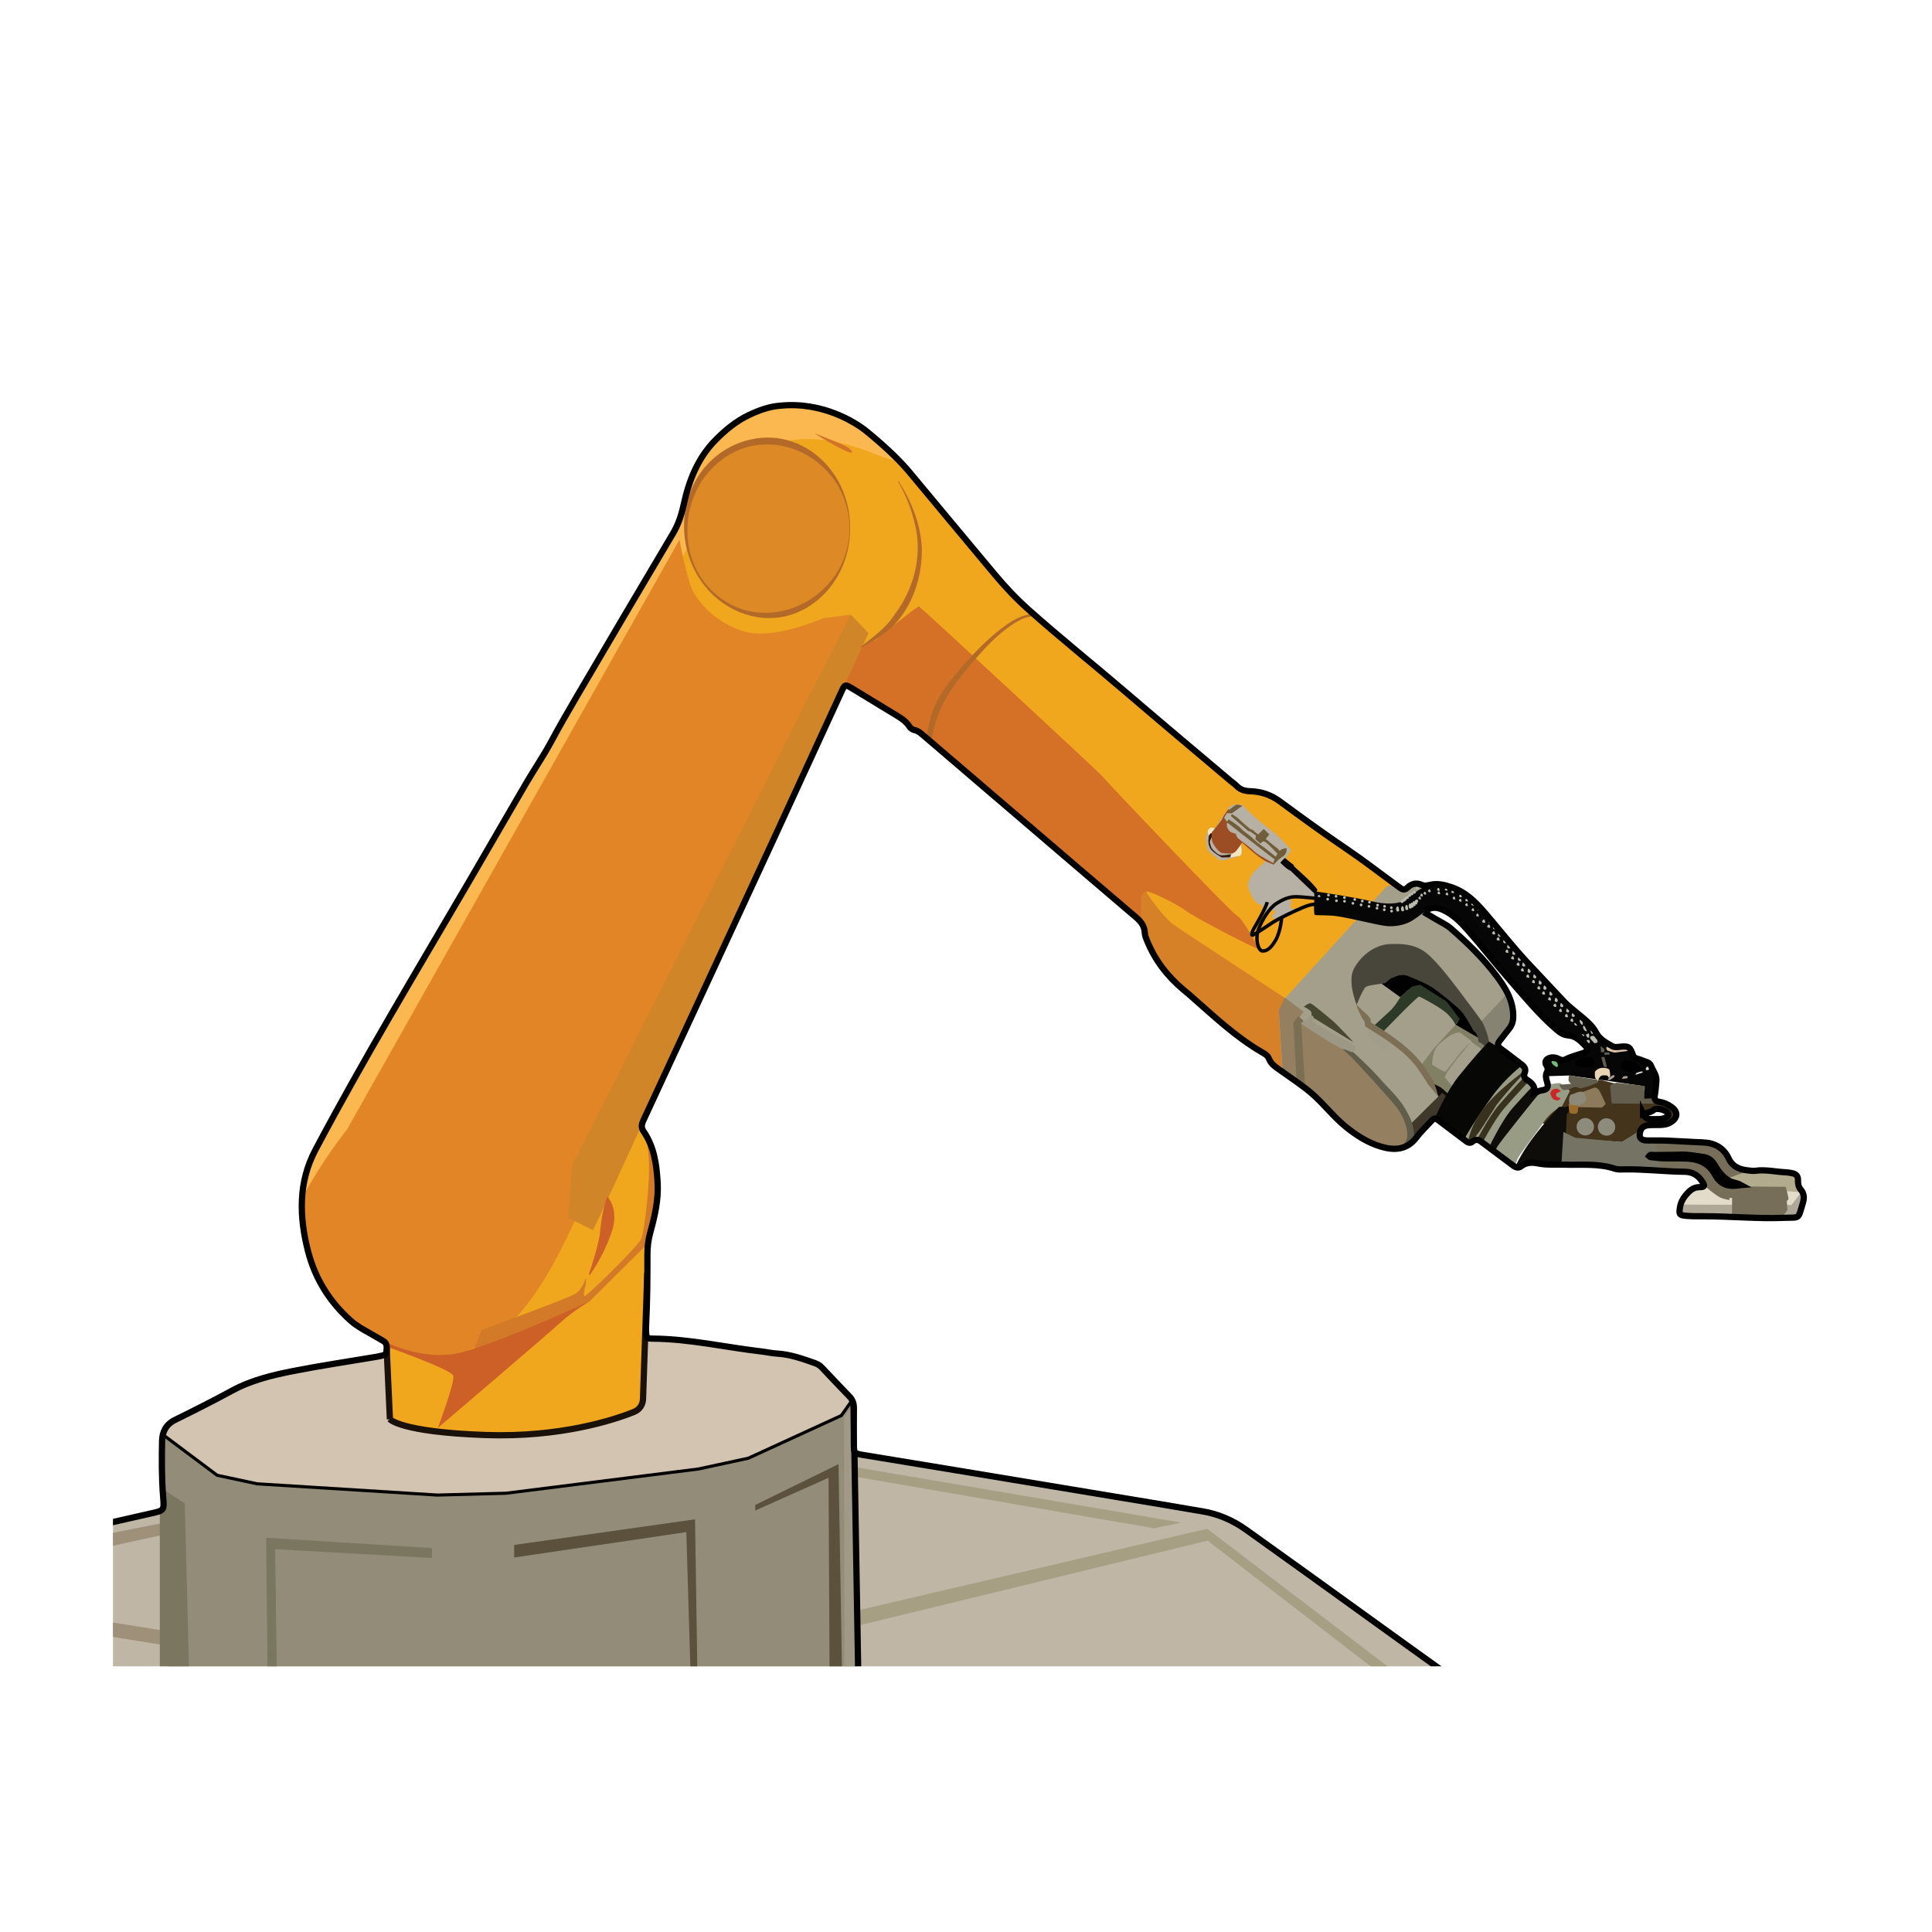 <?xml version='1.0' encoding='utf-8'?>
<ns0:svg xmlns:ns0="http://www.w3.org/2000/svg" version="1.1" viewBox="0 0 500 500">
  <ns0:defs>
    <ns0:style>
      .cls-1 {
        fill: #7c6f55;
      }

      .cls-2 {
        fill: #484830;
      }

      .cls-3 {
        fill: #635e4e;
      }

      .cls-4 {
        fill: #7a765f;
      }

      .cls-5 {
        fill: #a49075;
      }

      .cls-6 {
        fill: #010101;
      }

      .cls-7 {
        fill: #e4dcca;
      }

      .cls-8 {
        fill: #9f907a;
      }

      .cls-9 {
        fill: #d37327;
      }

      .cls-10 {
        fill: #5b513c;
      }

      .cls-11 {
        fill: #8d8878;
      }

      .cls-12, .cls-13 {
        fill: #f0a71e;
      }

      .cls-14 {
        fill: #605d4b;
      }

      .cls-15 {
        fill: #b7b0a4;
      }

      .cls-16 {
        fill: #9c9885;
      }

      .cls-17 {
        fill: #bfb6a6;
      }

      .cls-18 {
        fill: #48463a;
      }

      .cls-19 {
        fill: #d27a28;
      }

      .cls-20 {
        fill: #0f0d0a;
      }

      .cls-21 {
        fill: #40382b;
      }

      .cls-13, .cls-22, .cls-23, .cls-24, .cls-25 {
        stroke-miterlimit: 10;
      }

      .cls-13, .cls-23, .cls-24, .cls-25 {
        stroke-width: 1.62px;
      }

      .cls-13, .cls-24 {
        stroke: #19110a;
      }

      .cls-26 {
        fill: #a39f8b;
      }

      .cls-27 {
        fill: #705d39;
      }

      .cls-28, .cls-23, .cls-24, .cls-25 {
        fill: none;
      }

      .cls-29 {
        fill: #cc6027;
      }

      .cls-30 {
        fill: #36190d;
      }

      .cls-31 {
        fill: #7a6f52;
      }

      .cls-32 {
        fill: #afa797;
      }

      .cls-33 {
        fill: #948061;
      }

      .cls-34 {
        fill: #070606;
      }

      .cls-35 {
        fill: #757364;
      }

      .cls-36 {
        clip-path: url(#clippath-1);
      }

      .cls-37 {
        fill: #d68128;
      }

      .cls-38 {
        fill: #989c84;
      }

      .cls-39 {
        fill: #38311d;
      }

      .cls-22 {
        fill: #d3c4b1;
        stroke-width: .81px;
      }

      .cls-22, .cls-25 {
        stroke: #000;
      }

      .cls-40 {
        fill: #dbddd1;
      }

      .cls-41 {
        fill: #2d3a27;
      }

      .cls-42 {
        fill: #070806;
      }

      .cls-43 {
        fill: #f2e7c0;
      }

      .cls-44 {
        fill: #776e5a;
      }

      .cls-45 {
        clip-path: url(#clippath-3);
      }

      .cls-46 {
        fill: #bbbdaf;
      }

      .cls-47 {
        fill: #fbb750;
      }

      .cls-48 {
        fill: #605c50;
      }

      .cls-49 {
        fill: #a19d8a;
      }

      .cls-50 {
        fill: #8d7a5b;
      }

      .cls-51 {
        fill: #8d8c7c;
      }

      .cls-52 {
        fill: #ddc3a6;
      }

      .cls-53 {
        fill: #b36a28;
      }

      .cls-54 {
        fill: #a09985;
      }

      .cls-55 {
        fill: #b3ab8d;
      }

      .cls-56 {
        fill: #b0a194;
      }

      .cls-57 {
        fill: #818065;
      }

      .cls-58 {
        fill: #0f0c0a;
      }

      .cls-59 {
        fill: #a79f84;
      }

      .cls-60 {
        fill: #9c4d23;
      }

      .cls-61 {
        fill: #dc8926;
      }

      .cls-62 {
        fill: #ca2627;
      }

      .cls-63 {
        fill: #d18529;
      }

      .cls-64 {
        fill: #44341b;
      }

      .cls-65 {
        fill: #f0a61f;
      }

      .cls-66 {
        fill: #d47127;
      }

      .cls-23 {
        stroke: #38311d;
      }

      .cls-67 {
        fill: #9b6c29;
      }

      .cls-68 {
        fill: #e18526;
      }

      .cls-69 {
        clip-path: url(#clippath-2);
      }

      .cls-70 {
        fill: #878372;
      }

      .cls-71 {
        fill: #e8d3b3;
      }

      .cls-72 {
        fill: #70bf77;
      }

      .cls-73 {
        clip-path: url(#clippath);
      }

      .cls-74 {
        fill: #928c79;
      }
    </ns0:style>
    <ns0:clipPath id="clippath">
      <ns0:rect class="cls-28" x="29.24" y="93.73" width="452.98" height="337.51" />
    </ns0:clipPath>
    <ns0:clipPath id="clippath-1">
      <ns0:path class="cls-25" d="M23.09,395.3c5.32-1.21,10.63-2.43,15.96-3.62,3.52-.78,3.45-.76,3.16-4.43-.38-4.8-.36-9.62-.26-14.43.05-2.26,1.04-4.22,3.35-5.35,4.96-2.44,9.9-4.93,14.76-7.57,5-2.72,10.45-4.03,15.93-5.1,7.11-1.39,14.29-2.45,21.44-3.66.35-.06.7-.15,1.05-.22.72-.14,1.47-.28,1.54-1.21.07-.99.27-2.05-.84-2.68-1.18-.68-2.36-1.36-3.55-2.04-1.69-.95-3.38-1.87-4.85-3.18-5.5-4.9-9.23-10.86-11.07-18.02-1.11-4.34-1.76-8.71-1.57-13.2.19-4.59,1.34-8.94,3.48-12.98,12.55-23.68,26.41-46.6,39.92-69.73,4.89-8.37,9.71-16.78,14.61-25.15,2.1-3.59,4.46-7.04,6.44-10.7,2.15-3.98,4.4-7.9,6.69-11.8,8.26-14.06,16.53-28.11,24.86-42.12,1.38-2.33,2.2-4.76,2.77-7.39,1.35-6.25,3.62-12.12,8.21-16.79,2.57-2.62,5.43-4.98,8.75-6.54,2.51-1.19,5.23-2.19,8-2.39,10.84-1.13,19.44,4.22,22.31,6.55,3.64,2.95,8.1,6.94,11.05,10.47,7.41,8.88,14.78,17.78,22.21,26.64,2.67,3.19,5.51,6.22,8.63,9.01,8.3,7.41,16.99,14.35,25.44,21.59,8.94,7.66,17.97,15.23,26.96,22.83.55.46,1.15.87,1.65,1.38.98.98,2.11,1.25,3.49,1.3,2.76.09,5.29.92,7.59,2.61,5.73,4.21,11.47,8.39,17.36,12.37,4.34,2.93,8.48,6.16,12.72,9.25.35.25.71.5,1.05.76.64.49,1.21.64,1.89-.02,1.06-1.03,2.3-1.38,3.74-.73.68.31,1.4.18,2.11,0,1.88-.46,3.63-.05,5.46.56,3.79,1.26,6.38,3.87,8.9,6.81,3.63,4.25,7.09,8.64,10.89,12.75,3.02,3.26,6.12,6.46,9.14,9.73,1.86,2.02,4.14,3.54,6.15,5.39.97.89,1.86,1.81,2.44,2.96.92,1.79,2.6,2.62,4.21,3.54.59.34,1.25.23,1.9.16,2.37-.26,2.69-.05,3.52,2.35.15.42.47.51.79.64.47.18.97.27,1.42.48.84.39,2.04.51,2.36,1.37.49,1.35,1.58,2.47,1.41,4.11-.13,1.21-.17,2.44-.41,3.63-.21,1.03.22,1.51,1.14,1.65,1.16.18,2.21.63,3.15,1.31,1.76,1.25,1.7,2.78-.08,3.94-.88.57-1.86.73-2.88.75-1.01.02-2.02-.03-3.01.07-.98.1-1.79.55-2.08,1.6-.43,1.56.1,2.3,1.73,2.34,1.72.04,3.45-.03,5.17.04,3.08.12,6.16.35,9.24.46,3.07.1,5.44,1.36,6.75,4.16.99,2.11,2.73,2.82,4.81,3.07.71.09,1.45.2,2.15.11,2.64-.36,5.23.28,7.84.4.5.02,1,.11,1.49.2,1.04.18,1.7.68,1.65,1.86-.03.88.12,1.73.72,2.42.9,1.04.92,2.18.55,3.43-1.33,4.43-.69,3.7-4.81,3.87-7.04.28-14.06-.42-21.09-.41-1.51,0-3.02.02-4.52-.13-1.62-.16-1.64-.45-1.41-2.07.22-1.6,1.02-2.78,2.08-3.89.83-.87,1.71-1.43,2.99-1.44,1.4-.01,1.44-.29.67-1.49-1.07-1.65-2.58-2.48-4.5-2.49-5.17-.05-10.32-.7-15.49-.62-.86.01-1.74.1-2.57-.17-4.26-1.42-8.67-.91-13.03-1.05-2.29-.08-4.56.14-6.86-.32-1.44-.29-3.02-.33-4.33.71-.86.68-1.59.25-2.32-.3-2.52-1.9-5.07-3.77-7.59-5.68-.89-.68-1.65-1.3-2.8-.32-.75.64-1.48-.1-2.1-.56-2.07-1.54-4.14-3.1-6.19-4.67-1.43-1.08-1.43-1.1-2.69.26-1.17,1.26-2.42,2.47-3.46,3.84-2.5,3.32-5.86,3.4-9.31,2.34-3.31-1.01-6.21-2.86-8.93-5.06-3.31-2.68-5.84-6.11-9.07-8.85-2.41-2.04-5.06-3.74-7.6-5.58-1.28-.93-2.67-1.67-3.28-3.28-.3-.78-1.04-1.19-1.71-1.58-6.95-4.03-12.72-9.55-18.71-14.8-.54-.47-1.1-.92-1.65-1.38-4.2-3.51-7.45-7.74-9.5-12.84-.24-.6-.5-1.23-.53-1.85-.07-1.81-1-3.01-2.34-4.15-10.61-9.02-21.18-18.1-31.77-27.16-7.75-6.63-15.5-13.26-23.24-19.89-.66-.56-1.3-1.14-2.18-1.33-.59-.13-1.08-.44-1.4-.94-.88-1.39-2.23-2.21-3.58-3.03-3.8-2.32-7.6-4.64-11.41-6.94-1.6-.96-1.74-.91-2.53.82-5.83,12.65-11.63,25.32-17.46,37.97-4.96,10.76-9.95,21.5-14.93,32.26-6.31,13.62-12.61,27.24-18.93,40.85-.46.98-.64,1.85.03,2.82,2.76,4.01,3.39,8.59,3.65,13.3.25,4.45-.74,8.71-1.91,12.93-.52,1.89-.74,3.79-.73,5.74.01,6.1-.04,12.21-.35,18.31-.03.57-.03,1.15,0,1.72.07,1.41.23,1.65,1.65,1.66,9.52.06,18.8,2.23,28.2,3.32,1.35.16,2.7.47,4.05.55,3.42.2,6.59,1.34,9.78,2.46.69.24,1.3.6,1.8,1.13,2.37,2.5,4.72,5.03,7.13,7.49.88.9,1.18,1.9,1.17,3.11-.03,3.09-.02,6.18,0,9.27.01,2.28.1,2.4,2.34,2.77,8.07,1.34,16.14,2.65,24.21,3.99,13.52,2.24,27.03,4.48,40.55,6.73,7.79,1.3,15.58,2.56,23.35,3.92,4.01.7,7.7,2.33,11.01,4.68,10.41,7.42,20.77,14.9,31.14,22.37,6.65,4.78,13.27,9.59,19.94,14.34,1.28.91,2.26,1.94,2.8,3.43.37,1.01.92,1.95,1.38,2.92.32.66.48,1.34.39,2.08-.2,1.54-.44,1.79-2.04,1.85-.65.03-1.29,0-1.94,0-115.77,0-231.55,0-347.32,0-1.22,0-2.44.09-3.65-.16,0-15.8,0-31.61,0-47.41ZM368.45,236.02c1.24.73,2.22,1.3,3.2,1.89,1.29.78,2.72,1.4,3.83,2.38,4.28,3.73,8.36,7.69,11.78,12.23,2.25,2.98,4.25,6.15,4.36,10.12.04,1.36-.18,2.55-1.07,3.61-.82.99-1.56,2.06-2.39,3.06-.69.84-.66,1.45.27,2.12,1.81,1.3,3.53,2.71,5.32,4.03.78.57,1.24,1.23.84,2.19-.34.82-.08,1.37.62,1.82,1.22.78,2.21,1.69,1.85,3.37.78-.17,1.2-.57,1.81-.64,1.6-.19,1.97-.76,1.49-2.26-.27-.86-.43-1.68-.01-2.5.32-.64.27-1.09-.15-1.74-.56-.86-.09-1.66.93-1.94.8-.22,1.56-.08,2.29.3.53.27,1.05.44,1.64.15,1.48-.75,3.09-1.16,4.65-1.67,1.13-.37,1.36-1.07.55-1.91-1.19-1.24-2.52-2.53-4.3-2.66-1.37-.1-2.24-.73-3.18-1.54-4.54-3.9-8.3-8.54-12.23-13.01-3.64-4.15-7.03-8.54-10.69-12.68-1.84-2.08-3.83-4.09-6.45-5.28-1.61-.73-3.15-.85-4.98.58ZM450.54,306.69c-1.14-.63-2.17-.6-3.03-1.09-1.69-.98-2.79-2.43-3.73-4.06-.69-1.21-1.68-1.94-3.05-2.13-1.98-.26-3.95-.66-5.97-.58-2.22.09-4.44.05-6.66.1-.44.01-.98-.25-1.35.29.31.32.68.24,1.02.29,2.9.46,5.84.18,8.76.31,3.41.15,5.8,1.41,7.37,4.26,1.44,2.62,3.59,3.18,6.63,2.61ZM425.23,288.32c.56,1.19,1.39,1.35,2.3,1.32,1.28-.04,2.61.19,3.78-.55.4-.25.59-.64.28-1.09-.5-.73-2.82-1.37-3.53-.8-.82.67-1.8.8-2.83,1.13ZM423.73,276.55c-.74-.97-1.67-1.08-2.52-1.31-.34-.09-.75-.06-.89.34-.18.54.28.76.66.9.8.28,1.64.32,2.75.07ZM408.49,275.19c1.09.34,1.98.16,2.86.13.3,0,.53-.22.48-.55-.05-.34-.34-.42-.63-.44-.93-.06-1.78.13-2.71.85Z" />
    </ns0:clipPath>
    <ns0:clipPath id="clippath-2">
      <ns0:path class="cls-13" d="M100.91,367.32l-.88-19.13-7.59-3.61s-25.04-19.31-25.04-19.62,14.73-76.22,14.73-76.22l99.56-169.81s33.5-1.4,36.75-1.4,3.72-1.86,14.89,2.79c11.17,4.65,7.44,2.79,16.75,8.84s28.84,21.4,28.84,21.4l26.52,17.21s25.12,30.7,26.98,31.17,49,58.15,49,58.15l3.1,22.95-46.52,82.03-48.07-3.72-75.68-9.3-46.75,20.93-1.09,32.13c-.05,1.44-.93,2.72-2.26,3.26-5.17,2.11-19.17,6.7-38.6,6.01-22.02-.78-24.64-4.09-24.64-4.09Z" />
    </ns0:clipPath>
    <ns0:clipPath id="clippath-3">
      <ns0:path class="cls-55" d="M422.57,299.54l4.9-.41,9.25-.04s5.84,1.83,6.5,2.52,3.82,4.65,3.82,4.65c0,0,3.66,1.19,3.75,1.19s15.71,1.12,15.71,1.12l1.22-2.08s-.58-6.6-.76-6.63-11.51-.03-11.51-.03l-2.99-1.01-9.57-4.77-17.48-.29-1.68,2.59-1.55,1.51.39,1.69Z" />
    </ns0:clipPath>
  </ns0:defs>
  
  <ns0:g>
    <ns0:g id="Layer_2">
      <ns0:g class="cls-73">
        <ns0:g>
          <ns0:g>
            <ns0:g class="cls-36">
              <ns0:polygon class="cls-17" points="5.99 390.17 90.66 363.81 234.57 354.51 358.01 391.1 401.43 429.87 363.59 487.56 120.43 485.39 42.27 486.32 2.26 457.48 5.99 390.17" />
              <ns0:path class="cls-64" d="M405.22,282.07s2.57-1.76,4.35-2.15c1.78-.39,4.58-.47,4.58-.47l20.59,5.25s2.67,4.64,2.55,5.18-6.86,3.96-6.86,3.96l-5.19-1.67-5.47,3.41-12.48-.89-4.15-2.33-5.2-2.25s.93-3.18,1.43-3.14,5.84-4.9,5.84-4.9Z" />
              <ns0:path class="cls-74" d="M43.98,446l-2.64-104.99,46.06,35.05s53.35,2.64,55.05,2.64,78.16-19.07,78.16-19.07l1.4,79.55-4.81,6.82s-17.21,8.37-21.56,10.23c-4.34,1.86-52.73,8.06-52.73,8.06l-57.22,1.4-15.66-4.03-26.05-15.66Z" />
              <ns0:path class="cls-8" d="M20.37,418.49l24.66,3.95s-.35,3.66-.52,3.66-26.81-4.36-26.81-4.36l2.68-3.26Z" />
              <ns0:path class="cls-8" d="M20.49,398.43l25.24-5s.23,3.02,0,3.02-26.4,5.76-26.4,5.76l1.16-3.78Z" />
              <ns0:path class="cls-22" d="M40.03,369.7l16.17,12.1,10.35,2.21,46.64,2.91,17.79-.47,49.78-6.28,12.91-2.79,24.08-11.05,5.47-7.79,2.44-20.94-44.78-3.14-22.1,7.68-22.21,8.03s-43.15-3.72-43.85-3.72-23.73.81-25.01.81-24.19,2.68-24.19,2.68l-8.26,11.17,4.77,8.61Z" />
              <ns0:polygon class="cls-4" points="41.36 384.86 47.82 389.07 49.33 447.86 41.36 452.45 41.36 384.86" />
              <ns0:polygon class="cls-4" points="68.87 397.97 111.79 400.64 111.79 403.2 71.2 400.93 71.83 447.34 69.39 445.42 68.87 397.97" />
              <ns0:polygon class="cls-10" points="133.07 403.08 133.07 399.83 179.88 393.2 180.7 447.34 179.13 446.87 177.62 396.51 133.07 403.08" />
              <ns0:polygon class="cls-10" points="195.45 389.48 217 378.93 218.03 439.6 209.48 445.83 207.33 445.25 214.72 438.96 214.43 382.44 195.45 390.93 195.45 389.48" />
              <ns0:polygon class="cls-54" points="221.5 433.79 220.85 363.46 218.44 366.74 218.56 439.37 219.54 438.03 221.5 433.79" />
              <ns0:polygon class="cls-59" points="312.41 395.64 364.58 435.42 360.22 435.48 312.53 398.72 221.38 420.88 221.34 416.92 312.41 395.64" />
              <ns0:polygon class="cls-59" points="221 379.63 305.75 394.05 298.69 395.52 221.02 382.11 221 379.63" />
              <ns0:polygon class="cls-59" points="219.54 438.03 219.6 441.5 362.89 443.99 365.84 439.26 219.54 438.03" />
              <ns0:path class="cls-5" d="M376.36,433.98l-11.22,1.53,1.28,3.8s13.32,1.32,13.39,1.32-.14-3.43-.14-3.43l-3.31-3.22Z" />
              <ns0:g>
                <ns0:path class="cls-12" d="M100.91,367.32l-.88-19.13-7.59-3.61s-25.04-19.31-25.04-19.62,14.73-76.22,14.73-76.22l99.56-169.81s33.5-1.4,36.75-1.4,3.72-1.86,14.89,2.79c11.17,4.65,7.44,2.79,16.75,8.84s28.84,21.4,28.84,21.4l26.52,17.21s25.12,30.7,26.98,31.17,49,58.15,49,58.15l3.1,22.95-46.52,82.03-48.07-3.72-75.68-9.3-46.75,20.93-1.09,32.13c-.05,1.44-.93,2.72-2.26,3.26-5.17,2.11-19.17,6.7-38.6,6.01-22.02-.78-24.64-4.09-24.64-4.09Z" />
                <ns0:g class="cls-69">
                  <ns0:path class="cls-47" d="M79.5,331.99s47.11-87.86,53.56-100.2,47.67-98.43,52.72-103.76c5.05-5.33,12.38-22.3,41.79-10.1,16.8,6.97,38.42-12.06,32.81-16.27s-52.44-27.2-63.38-25.52-37.86,21.52-37.86,21.52l-43.19,58.96-56.93,79.53-8.02,32.48s.16,34.38,3.25,43.35c3.08,8.97,25.24,19.99,25.24,19.99Z" />
                </ns0:g>
                <ns0:path class="cls-24" d="M100.91,367.32l-.88-19.13-7.59-3.61s-25.04-19.31-25.04-19.62,14.73-76.22,14.73-76.22l99.56-169.81s33.5-1.4,36.75-1.4,3.72-1.86,14.89,2.79c11.17,4.65,7.44,2.79,16.75,8.84s28.84,21.4,28.84,21.4l26.52,17.21s25.12,30.7,26.98,31.17,49,58.15,49,58.15l3.1,22.95-46.52,82.03-48.07-3.72-75.68-9.3-46.75,20.93-1.09,32.13c-.05,1.44-.93,2.72-2.26,3.26-5.17,2.11-19.17,6.7-38.6,6.01-22.02-.78-24.64-4.09-24.64-4.09Z" />
              </ns0:g>
              <ns0:path class="cls-65" d="M318.87,201.99s27.39,25.41,29.72,27.8,6.98,5.47,6.98,5.47l10.87-8.37s-6.34-21.57-7.68-22.21-12.74-9.94-12.97-9.94-13.14-.29-13.61,0-13.32,7.27-13.32,7.27Z" />
              <ns0:path class="cls-37" d="M333.43,258.87s-27.41-17.91-29.91-19.72-6.63-7.85-6.63-7.85l-.7-2.27-1.74,3.26s-1.57,7.85-1.28,10.41c.29,2.56-.41,14.19,2.27,17.79s7.5,10.7,7.5,10.7c0,0,20.24,7.97,20.41,7.97s6.05,1.63,6.63,1.51,2.07-.7,2.07-.7l.9-13.26.49-7.85Z" />
              <ns0:path class="cls-66" d="M295.32,240.37v-8.26s.29-1.74,1.86-1.34,7.33,3.14,9.83,5,17.81,9.77,18.38,9.68-3.96-7.94-5.3-8.52-34.14-35.07-34.6-35.82-47.28-44.02-47.67-44.18-11.11,8.64-11.11,8.64c0,0-7.04,2.66-7.12,3.28s-4.36,17.72-4.36,17.72l11.51,17.03,14.89,21.09,12.25,4.65,41.44,11.01Z" />
              <ns0:path class="cls-68" d="M83.52,343.88s-8.26-8.03-9.54-19.07,15.88-32.59,15.88-32.59l86-152.57s.93,5.58,2.68,11.4c1.74,5.82,10,12.68,17.56,12.91,7.56.23,16.86-3.95,16.86-3.95l7.21-.93s-66.53,147.01-73.39,161.08c-6.86,14.07-16.13,29.15-31.33,30.47-15.2,1.32-26.71-10.39-26.71-10.39l-5.23,3.64Z" />
              <ns0:path class="cls-19" d="M122.02,351.15l30.63-14.42s15.31-15.24,16.07-15.94,3.84-10.93,3.72-15.88c-.12-4.94-5.52-12.5-5.52-12.5,0,0,.58,1.92.99,7.5.41,5.58-1.1,18.67-1.92,20.64-.81,1.98-13.96,14.77-14.6,14.83s0-2.21.17-2.79.06-1.92.06-1.92c0,0-.81,3.14-2.97,4.3-2.15,1.16-20.12,7.79-20.12,7.79l-3.95,1.45-2.56,6.92Z" />
              <ns0:path class="cls-63" d="M153.46,318.37c.31-.16,24.73-53.65,24.73-53.65l46.59-100.88-4.59-4.77-4.42,8.43-67.73,134.12-1.01,13.57,6.44,3.18Z" />
              <ns0:path class="cls-38" d="M372.64,286.7s-.78-4.85-2.54-7.31c-1.76-2.46-6.36-7.58-7.81-8.74s-8.2-5.85-8.2-5.85l-.14-.85-2.84-3.92s2.47-4.9,2.7-5.18,4.28-.35,4.28-.35l4.92,3.24,1.9-2.21s3.68.35,6.8,2.77c3.12,2.42,5.51,5.93,5.51,5.93l-.6.91s5.85,3.45,6.28,3.66,5.88,2.04,6.03,2.04,3.2.93,3.61.93,7.02,8.68,7.02,8.68l2.17.08s1.24-.23,1.86-.23,2.71,2.02,2.71,2.02l-2.09,4.07s-2.56.89-4.69,3.99c-2.13,3.1-6.2,8.26-6.78,9.54-.58,1.28-1.05,2.96-1.2,2.93s-14.93-1.77-14.62-1.77-.08-.62-.08-.62l-4.19-3.61-.66-1.67.64-8.49Z" />
              <ns0:path class="cls-26" d="M331.95,279.22l-.99-17.38,1.86-3.73,26.17-28.84,3.72-.23s24.95-3.78,25.3-3.78,17.79,25.47,17.79,25.47l-19.25,20.67-1.45-.93s-1.28.76-1.92,1.48-8.78,10.82-9.3,11.66-1.28,2.3-1.28,2.3l-.32,2.5-6.16,8.26-10.18,5.9s-3.14.12-3.87.03-6.14-1.8-6.14-2.33-6.89-8.87-6.8-8.93-7.18-12.12-7.18-12.12Z" />
              <ns0:path class="cls-15" d="M312.88,214.44s.72-.35,1.65-.16c1.32-2.06,3.37-5.22,3.78-5.57.6-.52,2.71-.68,3.04-.48s2.29,2.36,3.57,3.41c1.28,1.05,3.7,3.08,3.99,3.22s1.09.85,1.76,1.47,2.09,2.09,2.36,2.36.83.99.83.99c0,0,.33.23.31.29s-.99,1.57-1.3,1.82,1.32,2.68,1.32,2.68c0,0,2.09,2.35,2.21,2.36s4.09,4.13,4.09,4.13l.29,1.42-1.73.06-5.54.02s.47.45.6.56-.14,2-.14,2c0,0,1.69.33,1.71.45s-5.02,2.54-5.02,2.54c0,0-1.76-.52-1.49-.91s.95-1.2.95-1.2l-.33-.16-1.1-.43s-.43.76-.54.83-1.69.89-1.55.48.04-2.36.04-2.36c0,0-1.09-.17-1.78-.97s-2.15-3.51-1.86-4.67,1.38-2.99,1.63-3.1,2.83-2.66,2.83-2.66l-5.97-4.85-.35.56s.14.02.17.33.08,1.38,0,1.8-.89,1.05-1.53,1.12-2.5.74-3.04.79-1.1.1-1.45-.23-2.58-1.98-2.77-2.44-.45-3.02-.45-3.3.81-2.21.81-2.21Z" />
              <ns0:path class="cls-6" d="M362.37,258.06l-4.82-3.48s1.97-1.46,3.19-1.94c1.22-.48,2.72-.51,3.52-.25s5.5,2.38,6.89,3.08c1.4.7,7.04,5.54,7.89,7,.85,1.45,1.96,3.12,2.11,3.47s.68.95.7,1.03.95,1.49.95,1.59-.66-.02-.66-.02l-5.45-3.33.7-.87s-3.39-4.16-5.12-5.46-6.13-3.3-6.73-3.45c-1.1.79-3.18,2.65-3.18,2.65Z" />
              <ns0:path class="cls-57" d="M374.42,283.2l-3.64-2.69s-2.29-3.57-3.24-4.5c1.53-2.04,3.39-4.52,3.39-4.52l5.76-6.3,5.89,3.39.05.81,1.8,1.3-.98.81-2.61-1.79-.1-.35-3-2.23s-1.86.21-3.51,1.61-2.07,1.42-2.81,2.89-.83,3.92-.78,3.92,1.74,1.05,2.04,1.24,1.38.6,1.38.6c0,0,2.38-2.97,3.3-4.15.91-1.18,2.48-2.83,2.75-3.1.5-.08.21-.17-.56.85s-2.33,2.81-2.73,3.33-2.19,2.93-2.36,3.28-.56,1.18-.56,1.18l2.05,2.5-1.51,1.91Z" />
              <ns0:path class="cls-58" d="M372.41,287.82s.41-1.55.02-3.31-1.79-4.21-1.79-4.21c0,0,1.8.85,2.19,1.09s1.79,1.56,1.79,1.56l-2.22,4.88Z" />
              <ns0:path class="cls-41" d="M355.14,265.89s2.69-2.56,4.37-4.05c1.69-1.49,2.69-3.64,3.14-4.03s2.71-2.46,2.85-2.52,2.09-.41,2.09-.41c0,0,6.57,4.16,6.75,4.3s3.46,4.57,3.46,4.57l-1.11,1.45s-.8-1.81-2.75-3.36-6.22-3.79-6.66-3.94-10.03,9.83-10.03,9.83l-2.11-1.84Z" />
              <ns0:path class="cls-21" d="M364.87,291.08l8.34-8.26s3.64,2.75,2.79,3.6-2.22,4.09-3.24,6.2c-1.02,2.1-5.98,9.86-5.98,9.86l-2.25-1.32.16-6.67.19-3.41Z" />
              <ns0:path class="cls-34" d="M340.71,230.75c.23,0,10.53,1.57,14.28,2.5s6.98.67,8.46-.23c1.48-.9,3.63-3.06,6.25-3.9s23.2,3.29,23.2,3.29l4.54,8.37,31.05,31.89.7,3.29s3.22,6.4,3.57,6.4,4.57,5.66,4.54,6.36-5.89-5-5.89-5l-2.4.47-3.49.08.12-3.14-8.96-1.32-10.51-1.47s-7.37.23-7.52.23-2.02-8.37-2.02-8.37l-3.57-10.27-8.96-12.02-11.79-11.67-3.32-.59s-2.22,1.91-3.85,2.8c-1.63.89-4.03,1.47-6.47,1.2s-11.05-2.52-13.96-2.68-4.23-.04-4.46-.23-.2-2.39-.14-3.06.02-2.47.02-2.47c0,0-5.95-5.64-6.14-5.87-.85-.23-2.64-2.07-2.64-2.07,0,0,.93-1.12,1.22-1.22,1.18,1.05,2.17,1.73,2.17,1.73l.19.45s2.85,2.6,3.59,3.31,2.35,2.44,2.4,2.71-.22.51-.22.51Z" />
              <ns0:path class="cls-71" d="M412.77,277.33s.68-.87,1.73-.96,1.79.17,2.02.48c.2.9.2,1.66.2,1.66l-.32.52s-.25-.71-.65-.71-1.08-.13-1.48.19-.76,1.09-.76,1.34c-.48-.38-.67-.94-.74-1.28s0-1.24,0-1.24Z" />
              <ns0:path class="cls-3" d="M406.6,280.5s-.7-.54-.68-1.07.14-1.12.14-1.12c0,0,6.67,1.11,7.02,1.04s.47.77.47.77c0,0-1.96.85-2.21.93s-2.05.6-2.33.6-1.2-.41-1.36-.39-1.22.47-1.38.54-1.12.35-1.61.31-1.12-1.36-1.12-1.36l3.06-.25Z" />
              <ns0:path class="cls-3" d="M416.95,283.95s-.31-2.79-.19-3.12c.78-.48,1.61-.62,1.67-.62s7.17.83,7.17.83l-.1,3.37,2.44-.12-.02,1.34s-10.68-.04-10.76-.04-.21-1.65-.21-1.65Z" />
              <ns0:path class="cls-50" d="M415.56,285.71s-1.36-3.04-1.71-3.57-1.09-.72-1.09-.72c0,0-1.8.7-2.15.81s-1.05.39-1.05.39c0,0,.68.64.78,1.22s-.33,1.34-.47,1.42-1.47.85-1.47.85l-.02.41s5.91.14,6.11.12,1.07-.93,1.07-.93Z" />
              <ns0:path class="cls-48" d="M414.39,273.56h.83s.52,1.82.57,2.18.07.48.03.48-.77-.2-.77-.2l-.65-2.46Z" />
              <ns0:path class="cls-48" d="M414.23,270.77c.23.09.8.58.96.77s-.03.74-.03.74l-.8.06-.13-1.57Z" />
              <ns0:path class="cls-48" d="M415.29,272.38s1.15-.1,1.22.07.13.48-.03.49-.52,0-.71.01-.38.07-.52.01.04-.6.04-.6Z" />
              <ns0:path class="cls-52" d="M415.68,271.24s.19.61.36.65,1.61.54,1.86.52,5.25-.65,5.25-.65c0,0-.13-2.4-.25-2.43s-2.49-.84-2.53-.84-3.56.64-3.56.64l-1.13,2.11Z" />
              <ns0:path class="cls-72" d="M402.82,276.17c.16,0,.44-.23.38-.51s-.23-.93-.77-.98-.84-.11-.84-.11c0,0-.11.36,0,.48s.21.38.42.54.8.57.8.57Z" />
              <ns0:path class="cls-62" d="M403.97,282.42s-.68-.67-1.11-.68-1.04.23-1.16.35-.51.59-.47.97.61,1.36.8,1.44.73.3,1.16.28.68-.6.68-.6c0,0-.92-.24-1.06-.47s-.14-.76.18-.88.98-.41.98-.41Z" />
              <ns0:path class="cls-67" d="M406.04,285.62s.67.2.84.2,1.21.09,1.28.07.25.1.25.1c0,0,.05.97-.04,1.49s-.29.7-.59.75-1.05.09-1.42-.18-.42-1.14-.44-1.44.11-.98.11-.98Z" />
              <ns0:path class="cls-11" d="M406.39,283.4c.14-.18.84-.27,1.05-.4s1.12-.47,1.55-.47.81-.12,1.27.73.25,1.49.08,1.78-1.2.85-1.51,1.01-.63.02-.91.03-1.57-.13-1.69-.28-.19-1.04-.15-1.42.31-.97.31-.97Z" />
              <ns0:path class="cls-56" d="M419.77,279.2s1.33-.06,1.46-.27-.19-.46-.19-.46c0,0-.42,0-.77.1s-.5.63-.5.63Z" />
              <ns0:path class="cls-56" d="M416.61,279.52s1.23-.7,1.23-1.01-.35-.29-.52-.2-.4.27-.63.46-.25.16-.42.36-.2.26-.16.26.16.23.5.14Z" />
              <ns0:path class="cls-40" d="M426.25,276.99c.09-.04.65-.16.7-.48s-.38-.47-.38-.47c0,0-.48-.04-.61.45s.29.49.29.49Z" />
              <ns0:path class="cls-40" d="M423.28,278.16c.33-.07.9-.31,1.5-.47s.35-.41.12-.41-1.03.25-1.31.35-.31.52-.31.52Z" />
              <ns0:path class="cls-46" d="M411.49,269.65c-.1.29-.32.47-.47.21s-.6-.63-.32-.69.54-.11.59-.02.19.49.19.49Z" />
              <ns0:path class="cls-46" d="M409.41,267.63c.14.3.32.55.4.55s.27-.27.19-.33-.65-.35-.59-.22Z" />
              <ns0:path class="cls-46" d="M410.94,268.59c-.21-.22-.73-.85-.38-.9s.51-.51.66-.05.05.44.07.66-.35.29-.35.29Z" />
              <ns0:path class="cls-46" d="M413.37,269.81c.09-.25.16-.48-.23-.92s-.42-.78-.74-.78-.38-.07-.6.05-.43.23-.22.63.7.74.8.88.06.29.28.3.71-.16.71-.16Z" />
              <ns0:path class="cls-46" d="M411.66,266.71s.05.61.18.74.35.11.35.11c0,0,.53-.12.12-.47s-.65-.38-.65-.38Z" />
              <ns0:path class="cls-46" d="M409.89,265.39s.03.01.05.03c.19.19.65,1.16.7,1.27.06.12.06.26-.21.18s-.45-.27-.57-.55-.28-.57-.15-.66.18-.27.18-.27Z" />
              <ns0:path class="cls-46" d="M409.61,265.16s.12-.56-.14-.84-.6-.62-.6-.32-.1.28.03.58.42.63.48.63.22-.05.22-.05Z" />
              <ns0:path class="cls-46" d="M408.21,265.46c-.17-.34-.54-.78-.65-.71s-.23.13-.09.35.18.27.31.29.43.07.43.07Z" />
              <ns0:path class="cls-46" d="M407.2,264.37s-.08-.79-.34-.79-.5.45-.45.6.38.27.48.27.3-.08.3-.08Z" />
              <ns0:path class="cls-46" d="M407.36,263.16c.11-.04.24-.29.16-.63s-.58-.68-.69-.22-.1.56,0,.72.52.14.52.14Z" />
              <ns0:path class="cls-46" d="M405.79,263.2s-.08-.79-.34-.79-.5.45-.45.6.38.27.48.27.3-.08.3-.08Z" />
              <ns0:path class="cls-46" d="M405.94,261.99c.11-.04.24-.29.16-.63s-.58-.68-.69-.22-.1.56,0,.72.52.14.52.14Z" />
              <ns0:path class="cls-46" d="M404.25,261.84s-.08-.79-.34-.79-.5.45-.45.6.38.27.48.27.3-.08.3-.08Z" />
              <ns0:path class="cls-46" d="M404.4,260.63c.11-.04.24-.29.16-.63s-.58-.68-.69-.22-.1.56,0,.72.52.14.52.14Z" />
              <ns0:path class="cls-46" d="M402.81,260.52s-.08-.79-.34-.79-.5.45-.45.6.38.27.48.27.3-.08.3-.08Z" />
              <ns0:path class="cls-46" d="M402.96,259.31c.11-.04.24-.29.16-.63s-.58-.68-.69-.22-.1.56,0,.72.52.14.52.14Z" />
              <ns0:path class="cls-46" d="M401.43,258.85s-.08-.79-.34-.79-.5.45-.45.6.38.27.48.27.3-.08.3-.08Z" />
              <ns0:path class="cls-46" d="M401.58,257.64c.11-.04.24-.29.16-.63s-.58-.68-.69-.22-.1.56,0,.72.52.14.52.14Z" />
              <ns0:path class="cls-46" d="M399.87,257.35s-.08-.79-.34-.79-.5.45-.45.6.38.27.48.27.3-.08.3-.08Z" />
              <ns0:path class="cls-46" d="M400.03,256.14c.11-.04.24-.29.16-.63s-.58-.68-.69-.22-.1.56,0,.72.52.14.52.14Z" />
              <ns0:path class="cls-46" d="M398.64,256s-.08-.79-.34-.79-.5.45-.45.6.38.27.48.27.3-.08.3-.08Z" />
              <ns0:path class="cls-46" d="M398.79,254.79c.11-.04.24-.29.16-.63s-.58-.68-.69-.22-.1.56,0,.72.52.14.52.14Z" />
              <ns0:path class="cls-46" d="M397.26,254.39s-.08-.79-.34-.79-.5.45-.45.6.38.27.48.27.3-.08.3-.08Z" />
              <ns0:path class="cls-46" d="M397.41,253.18c.11-.04.24-.29.16-.63s-.58-.68-.69-.22-.1.56,0,.72.52.14.52.14Z" />
              <ns0:path class="cls-46" d="M395.79,252.97s-.08-.79-.34-.79-.5.45-.45.6.38.27.48.27.3-.08.3-.08Z" />
              <ns0:path class="cls-46" d="M395.94,251.76c.11-.04.24-.29.16-.63s-.58-.68-.69-.22-.1.56,0,.72.52.14.52.14Z" />
              <ns0:path class="cls-46" d="M394.39,251.35s-.08-.79-.34-.79-.5.45-.45.6.38.27.48.27.3-.08.3-.08Z" />
              <ns0:path class="cls-46" d="M394.55,250.14c.11-.04.24-.29.16-.63s-.58-.68-.69-.22-.1.56,0,.72.52.14.52.14Z" />
              <ns0:path class="cls-46" d="M393.29,249.88s-.08-.79-.34-.79-.5.45-.45.6.38.27.48.27.3-.08.3-.08Z" />
              <ns0:path class="cls-46" d="M391.86,248.24s-.08-.79-.34-.79-.5.45-.45.6.38.27.48.27.3-.08.3-.08Z" />
              <ns0:path class="cls-46" d="M390.4,246.54s-.08-.79-.34-.79-.5.45-.45.6.38.27.48.27.3-.08.3-.08Z" />
              <ns0:path class="cls-46" d="M388.11,243.35s-.08-.79-.34-.79-.5.45-.45.6.38.27.48.27.3-.08.3-.08Z" />
              <ns0:path class="cls-46" d="M386.96,241.78s-.08-.79-.34-.79-.5.45-.45.6.38.27.48.27.3-.08.3-.08Z" />
              <ns0:path class="cls-46" d="M385.68,240.05s-.08-.79-.34-.79-.5.45-.45.6.38.27.48.27.3-.08.3-.08Z" />
              <ns0:path class="cls-46" d="M384.38,238.75s-.08-.79-.34-.79-.5.45-.45.6.38.27.48.27.3-.08.3-.08Z" />
              <ns0:path class="cls-46" d="M382.72,237.14s-.07-.71-.3-.71-.45.4-.4.53.34.24.43.24.27-.07.27-.07Z" />
              <ns0:path class="cls-46" d="M381.54,235.75s-.07-.71-.3-.71-.45.4-.4.53.34.24.43.24.27-.07.27-.07Z" />
              <ns0:path class="cls-46" d="M381.47,234.3s-.07-.71-.3-.71-.45.4-.4.53.34.24.43.24.27-.07.27-.07Z" />
              <ns0:path class="cls-46" d="M383.12,235.61s-.07-.71-.3-.71-.45.4-.4.53.34.24.43.24.27-.07.27-.07Z" />
              <ns0:path class="cls-46" d="M379.9,234.45s-.07-.71-.3-.71-.45.4-.4.53.34.24.43.24.27-.07.27-.07Z" />
              <ns0:path class="cls-46" d="M379.91,233.24s-.07-.71-.3-.71-.45.4-.4.53.34.24.43.24.27-.07.27-.07Z" />
              <ns0:path class="cls-46" d="M378.26,233.3s-.07-.71-.3-.71-.45.4-.4.53.34.24.43.24.27-.07.27-.07Z" />
              <ns0:path class="cls-46" d="M378.32,232.17s-.07-.71-.3-.71-.45.4-.4.53.34.24.43.24.27-.07.27-.07Z" />
              <ns0:path class="cls-46" d="M376.31,231.09s-.07-.71-.3-.71-.45.4-.4.53.34.24.43.24.27-.07.27-.07Z" />
              <ns0:path class="cls-46" d="M376.64,232.73s-.07-.71-.3-.71-.45.4-.4.53.34.24.43.24.27-.07.27-.07Z" />
              <ns0:path class="cls-46" d="M374.62,230.45s-.07-.71-.3-.71-.45.4-.4.53.34.24.43.24.27-.07.27-.07Z" />
              <ns0:path class="cls-46" d="M374.82,231.66s-.07-.71-.3-.71-.45.4-.4.53.34.24.43.24.27-.07.27-.07Z" />
              <ns0:path class="cls-46" d="M372.6,230.49s-.07-.71-.3-.71-.45.4-.4.53.34.24.43.24.27-.07.27-.07Z" />
              <ns0:path class="cls-46" d="M372.72,231.39s-.07-.71-.3-.71-.45.4-.4.53.34.24.43.24.27-.07.27-.07Z" />
              <ns0:path class="cls-46" d="M370.26,230.85s-.07-.71-.3-.71-.45.4-.4.53.34.24.43.24.27-.07.27-.07Z" />
              <ns0:path class="cls-46" d="M369.1,231.48s-.07-.71-.3-.71-.45.4-.4.53.34.24.43.24.27-.07.27-.07Z" />
              <ns0:path class="cls-46" d="M368.25,231.96s-.07-.71-.3-.71-.45.4-.4.53.34.24.43.24.27-.07.27-.07Z" />
              <ns0:path class="cls-46" d="M367.77,232.72s-.07-.71-.3-.71-.45.4-.4.53.34.24.43.24.27-.07.27-.07Z" />
              <ns0:path class="cls-46" d="M367.06,233.47s-.07-.71-.3-.71-.45.4-.4.53.34.24.43.24.27-.07.27-.07Z" />
              <ns0:path class="cls-46" d="M366.38,231.21s-.07-.71-.3-.71-.45.4-.4.53.34.24.43.24.27-.07.27-.07Z" />
              <ns0:path class="cls-46" d="M367.09,230.05s-.07-.71-.3-.71-.45.4-.4.53.34.24.43.24.27-.07.27-.07Z" />
              <ns0:path class="cls-46" d="M365.74,231.63s-.07-.71-.3-.71-.45.4-.4.53.34.24.43.24.27-.07.27-.07Z" />
              <ns0:path class="cls-46" d="M365.12,232.02s-.07-.71-.3-.71-.45.4-.4.53.34.24.43.24.27-.07.27-.07Z" />
              <ns0:path class="cls-46" d="M364.59,232.56s-.07-.71-.3-.71-.45.4-.4.53.34.24.43.24.27-.07.27-.07Z" />
              <ns0:path class="cls-46" d="M364.11,232.81s-.07-.71-.3-.71-.45.4-.4.53.34.24.43.24.27-.07.27-.07Z" />
              <ns0:path class="cls-46" d="M363.95,233.08s-.07-.71-.3-.71-.45.4-.4.53.34.24.43.24.27-.07.27-.07Z" />
              <ns0:path class="cls-46" d="M363.61,233.31s-.07-.71-.3-.71-.45.4-.4.53.34.24.43.24.27-.07.27-.07Z" />
              <ns0:path class="cls-46" d="M363.22,233.58s-.07-.71-.3-.71-.45.4-.4.53.34.24.43.24.27-.07.27-.07Z" />
              <ns0:path class="cls-46" d="M363.14,233.64s-.07-.71-.3-.71-.45.4-.4.53.34.24.43.24.27-.07.27-.07Z" />
              <ns0:path class="cls-46" d="M393.44,248.67c.11-.04.24-.29.16-.63s-.58-.68-.69-.22-.1.56,0,.72.52.14.52.14Z" />
              <ns0:path class="cls-46" d="M392,247.11c.11-.04.24-.29.16-.63s-.58-.68-.69-.22-.1.56,0,.72.52.14.52.14Z" />
              <ns0:path class="cls-46" d="M390.66,245.47c.11-.04.24-.29.16-.63s-.58-.68-.69-.22-.1.56,0,.72.52.14.52.14Z" />
              <ns0:path class="cls-46" d="M389.64,244.1c.11-.04.24-.29.16-.63s-.58-.68-.69-.22-.1.56,0,.72.52.14.52.14Z" />
              <ns0:path class="cls-46" d="M388.29,242.39c.11-.04.24-.29.16-.63s-.58-.68-.69-.22-.1.56,0,.72.52.14.52.14Z" />
              <ns0:path class="cls-46" d="M386.96,240.49c.11-.04.24-.29.16-.63s-.58-.68-.69-.22c-.11.46-.1.56,0,.72s.52.14.52.14Z" />
              <ns0:path class="cls-46" d="M385.83,238.91c.11-.04.24-.29.16-.63s-.58-.68-.69-.22-.1.56,0,.72.52.14.52.14Z" />
              <ns0:path class="cls-46" d="M361.54,234.59c.16-.02.4,0,.44.32s.19.76.1.85-.25.16-.47.14-.16-.15-.28-.5.21-.8.21-.8Z" />
              <ns0:path class="cls-46" d="M362.81,234.53c.16-.02.4,0,.44.32s.19.76.1.85-.25.16-.47.14-.16-.15-.28-.5.21-.8.21-.8Z" />
              <ns0:path class="cls-46" d="M363.88,234.21c.16-.02.4,0,.44.32s.19.76.1.85-.25.16-.47.14-.16-.15-.28-.5.21-.8.21-.8Z" />
              <ns0:path class="cls-46" d="M364.78,233.82c.16-.02.4,0,.44.32s.19.76.1.85-.25.16-.47.14-.16-.15-.28-.5.21-.8.21-.8Z" />
              <ns0:path class="cls-46" d="M365.26,233.6c.16-.02.4,0,.44.32s.19.76.1.85-.25.16-.47.14-.16-.15-.28-.5.21-.8.21-.8Z" />
              <ns0:path class="cls-46" d="M365.79,233.22c.16-.02.39,0,.43.32s.19.75.1.84-.25.15-.46.13-.16-.14-.28-.5.21-.79.21-.79Z" />
              <ns0:path class="cls-46" d="M366.3,232.91c.15-.02.36,0,.39.29s.17.68.09.76-.23.14-.42.12-.15-.13-.25-.45.19-.72.19-.72Z" />
              <ns0:circle class="cls-46" cx="360.14" cy="235.8" r=".35" />
              <ns0:circle class="cls-46" cx="360.08" cy="234.91" r=".35" />
              <ns0:circle class="cls-46" cx="358.33" cy="234.56" r=".35" />
              <ns0:circle class="cls-46" cx="358.25" cy="235.44" r=".35" />
              <ns0:circle class="cls-46" cx="356.52" cy="234.25" r=".35" />
              <ns0:circle class="cls-46" cx="356.37" cy="235.03" r=".35" />
              <ns0:circle class="cls-46" cx="354.29" cy="234.56" r=".35" />
              <ns0:circle class="cls-46" cx="354.42" cy="233.49" r=".35" />
              <ns0:circle class="cls-46" cx="352.56" cy="233.19" r=".35" />
              <ns0:circle class="cls-46" cx="352.25" cy="234.19" r=".35" />
              <ns0:circle class="cls-46" cx="350.13" cy="233.78" r=".35" />
              <ns0:circle class="cls-46" cx="350.61" cy="232.78" r=".35" />
              <ns0:circle class="cls-46" cx="347.95" cy="232.29" r=".35" />
              <ns0:circle class="cls-46" cx="347.96" cy="233.24" r=".35" />
              <ns0:circle class="cls-46" cx="345.87" cy="233.11" r=".35" />
              <ns0:circle class="cls-46" cx="345.77" cy="231.95" r=".35" />
              <ns0:circle class="cls-46" cx="343.6" cy="232.71" r=".35" />
              <ns0:circle class="cls-46" cx="343.8" cy="231.64" r=".35" />
              <ns0:circle class="cls-46" cx="341.36" cy="231.99" r=".35" />
              <ns0:path class="cls-34" d="M326.84,246.56s-.09,0-.14,0c-.3-.01-.73-.16-1.12-.75-.73-1.11-1.05-3.52-.31-5.46.92-2.42,2.8-5.59,4.75-6.85,2.01-1.29,3.57-1.85,5.24-1.87,1.66-.01,6.24.52,6.44.55l-.11.89s-4.7-.57-6.32-.54c-1.51.02-2.89.52-4.76,1.73-1.7,1.1-3.5,4.06-4.4,6.41-.61,1.6-.37,3.74.22,4.65.14.21.29.34.41.34.74.04,1.66-.25,3.04-2.63,1.16-2,1.47-5.5,1.47-5.53l.89.08c-.01.15-.33,3.73-1.59,5.91-1.23,2.12-2.38,3.08-3.72,3.08Z" />
              <ns0:path class="cls-34" d="M324.12,242.46c-.18,0-.35-.08-.46-.22-.47-.62.43-2.1.44-2.12.52-.84,3.2-5.57,3.41-6.74l.88.16c-.26,1.47-3.26,6.63-3.53,7.06-.15.25-.27.51-.34.73.81-.48,2.5-1.57,4.34-2.81,1.79-1.21,5.91-3.14,8.26-4.13,2.52-1.06,3.54-.79,3.65-.75l-.26.86s-.85-.2-3.03.72c-2.32.97-6.36,2.88-8.1,4.05-.74.5-4.49,3.01-5.07,3.18-.06.02-.12.03-.18.03Z" />
              <ns0:g>
                <ns0:ellipse class="cls-61" cx="198.67" cy="136.7" rx="21.25" ry="22.56" />
                <ns0:path class="cls-53" d="M219.99,136.7c.2,15.76-14.65,28.44-29.86,21.16-17.07-8.46-17.81-34.37-.16-42.69,15.35-6.89,30.23,5.65,30.02,21.52h0ZM219.83,136.7c-.05-18.7-22.61-29.31-35.84-15.19-7.8,8.17-8.31,22.39-.37,30.72,13.3,14.03,36.26,3.15,36.21-15.53h0Z" />
              </ns0:g>
              <ns0:path class="cls-53" d="M240.69,200.73c-1.45-5.06-1.21-10.55.33-15.58,1.51-5.11,5.06-9.27,8.49-13.19,3.44-3.9,7.11-7.65,11.45-10.6,2.14-1.51,4.72-2.53,7.37-2.58,2.6-.1,5.28.16,7.66,1.26,0,0-.07.15-.07.15-3.52-1.36-7.7-1.36-11.24-.09-5.73,2.84-10.07,7.87-14.18,12.69-3.19,3.94-6.3,8.04-7.94,12.87-1.68,4.74-2.26,9.9-1.71,15.03l-.16.04h0Z" />
              <ns0:path class="cls-53" d="M232.54,124.49c3.34,5.25,5.83,11.31,6.04,17.63.04,7.44-2.45,15.02-7.84,20.29-2.37,2.11-5.07,3.79-7.92,5.15,0,0-.08-.14-.08-.14,3.12-2.52,6.65-4.97,8.79-8.38,4.91-6.51,7.2-14.97,5.34-22.98-.87-4-2.41-7.9-4.46-11.48l.14-.09h0Z" />
              <ns0:path class="cls-9" d="M220.3,117.16c.43-.03.35-.81-1.78-1.86-2.13-1.05-7.37-3.02-7.75-3.14,2.09,1.36,8.49,5.08,9.54,5Z" />
              <ns0:path class="cls-33" d="M332.5,258.17l4.88,3.67-2.21,2.99,3.61.04,13.96,10.78s2.02,2.83,2.64,3.14,6.98,7.95,6.98,7.95l2.52,4.34s1.05,9.03.89,9.19-9.03,2.99-9.03,2.99c0,0-25.39-9.38-25.28-9.46s.62-14.62.62-14.62l-1.12-17.68,1.55-3.33Z" />
              <ns0:path class="cls-70" d="M393.46,265.51s-2.35-8.04-2.64-9.27c-1.61,1.92-7.75,8.35-7.75,8.35l1.74,5.58.74,1.12s1.47-.08,2.36-.39,4.52-1.73,4.52-1.73l1.03-3.68Z" />
              <ns0:path class="cls-18" d="M359.69,244.33c3.11-.12,5.79,0,8.49,1.63,2.7,1.63,6.8,6.95,9.3,10.26s5.67,7.5,6.19,8.4,1.83,4.13,1.83,6.37c-.93.35-2.18-1.22-2.59-1.22s-.26-.76-.55-1.66-1.02-1.34-1.02-1.34c0,0-1.89-3.59-3.05-4.93s-5.09-4.46-7.07-5.91c-1.98-1.45-5.18-2.65-5.93-2.94s-1.28-.7-2.24-.7-1.69.35-1.98.47-.93.38-1.13.47-1.16.99-1.37,1.16-4.33.49-5.09,1.02-2.38,4.62-2.38,4.62c0,0-2.47-5.93-.73-9.28,1.74-3.34,5.38-6.28,9.3-6.43Z" />
              <ns0:path class="cls-14" d="M350.1,272.2s4.26,3.8,6.96,6.88,4.67,4.65,6.55,7.79,2.25,4.73,2.42,7.27c.17,2.54-.91,4.26-.91,4.26l-2.46-.12-.33-1.34s1.73-1.12,1.88-2.89-.81-5-2.85-7.58c-2.04-2.58-10.68-11.96-11.53-12.79s-2.87-2.54-2.87-2.54c1.94.52,3.14,1.05,3.14,1.05Z" />
              <ns0:path class="cls-2" d="M337.45,260.55s1.16-1.08,1.79-.84,4.36,3.37,5.7,4.52c1.34,1.15,4.88,4.99,5.26,5.39s-10.83-6.56-10.83-6.56c0,0,.2-.69-.07-1.23s-1.85-1.29-1.85-1.29Z" />
              <ns0:polygon class="cls-31" points="335.6 280.99 334.73 264.59 336.05 262.99 337.38 264.19 336.78 265.03 337.86 283.36 337.07 283.2 335.6 280.99" />
              <ns0:path class="cls-16" d="M336.65,264.88s3.2,2.08,4.88,3.2c1.69,1.12,5.72,3.52,6.27,3.5s2.07.93,2.4.71.81-.83.42-1.55-3.07-1.83-3.07-1.83c0,0-7.92-4.42-7.85-4.55s.23-1.34.23-1.34l-.94-.35-.35.7-1.99,1.51Z" />
              <ns0:path class="cls-29" d="M98.23,346.48s10.36,6.18,21.06,3.51c5.74-1.43,15.01-5.19,22.37-8.37,6.36-2.75,11.3-5.06,11.3-5.06,0,0-4.42,2.5-7.97,5.76-3.55,3.26-31.69,27.22-31.69,27.22,0,0,4.48-11.81,4.01-13.49-.47-1.69-18.43-7.97-18.43-7.97l-.65-1.59" />
              <ns0:path class="cls-29" d="M152.41,329.8c1.07-3.28,2.12-6.61,2.77-9.97.31-3.51.8-6.45,1.82-9.9,0,0,.29-.14.29-.14,1.86,2.25,2.03,5.44,1.31,8.14-1.35,4.3-3.38,8.31-5.91,12,0,0-.29-.14-.29-.14h0Z" />
              <ns0:polygon class="cls-49" points="353.86 264.99 354.13 268.13 357.99 272.05 360.45 269.62 353.86 264.99" />
              <ns0:path class="cls-42" d="M371.15,290.64s-.1-.66-.08-.71c.36-.82,3.27-7.42,6.32-11.26,3.26-4.09,7.5-8.91,7.99-9.1,2.74,1.57,8.65,6.07,8.65,6.07,0,0-4.25,3.09-7.86,8.09-3.61,5-6.96,10.27-7.71,12.1-.76,1.82-2.85,1.22-2.85,1.22l-2.25-3.47-1.42-2.23-.79-.71Z" />
              <ns0:path class="cls-39" d="M379.79,296.32c1.22-8.91,8.98-14.8,15.65-19.91,0,0,.15.19.15.19-2.93,2.98-5.86,6.18-8.37,9.49-2.31,3.55-4.29,7.12-7.21,10.33,0,0-.22-.1-.22-.1h0Z" />
              <ns0:path class="cls-23" d="M382.43,296.4s3.29-6.66,6.25-10.09,7.04-7.71,7.04-7.71" />
              <ns0:path class="cls-20" d="M385.08,297.54s3.43-7.47,6.43-10.82,5.64-6.31,6.31-6.48.61,2.76.47,2.82-9.78,12.09-10.67,13.52c-.89,1.43-1.25,2.5-1.51,2.56s-.55.03-.55.03l-.47-1.63Z" />
              <ns0:path class="cls-20" d="M391.79,302.74s1.1-2.76,3.66-6.51c2.56-3.75,7.59-9.42,7.91-9.68s1.72-.03,1.72-.03l.88-.36.13,1.43-.6.73-.35,7.79,1.37.17.03,5.79-3.08,4.1-15.35,1.37,3.69-4.8Z" />
              <ns0:circle class="cls-51" cx="415.77" cy="291.66" r="2.25" />
              <ns0:circle class="cls-51" cx="410.27" cy="291.6" r="2.25" />
              <ns0:path class="cls-7" d="M435.39,307.29c.16,0,33.07.19,33.07.19,0,0,.27,5.7.27,6.2s-1.12,3.45-1.12,3.45l-8.45,4.19-21.25.31-11.4-1.67s1.59-4.65,2.52-5.23,6.36-7.44,6.36-7.44Z" />
              <ns0:path class="cls-32" d="M433.1,311.74l36.09.12.12,4.77s-10.54,4.7-11.63,4.71-25.78-2.12-25.78-2.12c0,0-1.82-2.56-1.63-2.64s2.83-4.85,2.83-4.85Z" />
              <ns0:g>
                <ns0:path class="cls-55" d="M422.57,299.54l4.9-.41,9.25-.04s5.84,1.83,6.5,2.52,3.82,4.65,3.82,4.65c0,0,3.66,1.19,3.75,1.19s15.71,1.12,15.71,1.12l1.22-2.08s-.58-6.6-.76-6.63-11.51-.03-11.51-.03l-2.99-1.01-9.57-4.77-17.48-.29-1.68,2.59-1.55,1.51.39,1.69Z" />
                <ns0:g class="cls-45">
                  <ns0:path class="cls-44" d="M458.73,300.81c.12-.04-13.01,4.64-13.01,4.64,0,0-3-5.39-5.21-5.42s-12.02-.62-12.02-.62c0,0-1.99-5.3-.58-5.62s3.57-.86,5.66-.89c2.09-.04,4.19-.16,6.13-.23,1.94-.08,8.41-.19,9.42-.23s9.61,8.37,9.61,8.37Z" />
                </ns0:g>
              </ns0:g>
              <ns0:path class="cls-44" d="M448.26,315.76v-5.72l-.66-.04-.02.56s-1.34-.17-2.4-.66-4.25-2.99-5.14-4.17-4.01-1.96-4.01-1.96c0,0-20.08-.35-20.26-.35s-.56-.1-1.67-.06-7.53-1.2-7.53-1.2v-3.52s6.72.01,7.97.23,3.3,1.09,4.3,1.13,8.79.03,11.73.01c2.95-.02,5.8.02,5.8.02,0,0,3.16.25,3.49.38s1.24.49,1.86.8,2.47,3.35,2.61,3.54,5.03,2.28,5.03,2.28c0,0,12.72.12,12.77.12s.76,2.83.74,3.1-.45.56-.45.56l.45,6.47-6.05,1.1-8.57-2.66Z" />
              <ns0:path class="cls-32" d="M460.3,316.15l7.18-9.26,4.51,4.02s1.4,2.27,0,4.07-11.69,1.16-11.69,1.16Z" />
              <ns0:path class="cls-1" d="M372.23,283.79l-2.16-2.57c-.37-.39-.71-.87-.95-1.34-.85-1.35-1.8-2.79-2.74-4.07-3.39-4.18-8.16-7.15-12.71-9.96,0,0-.34-.2-.34-.2l-.06-.38-.18-1.2.18.4c-.57-.54-1.02-1.5-1.37-2.2-.36-.79-.75-1.6-.88-2.47.48.7,1.12,1.26,1.73,1.84.89.8,1.18,1.02,1.9,1.94.03.12.19,1.29.22,1.44,0,0-.4-.58-.4-.58,1.93,1.15,3.8,2.35,5.62,3.64,3.7,2.55,7.17,5.6,9.49,9.53.28.46,1.08,1.67,1.35,2.12.51,1.31.98,2.68,1.28,4.05h0Z" />
              <ns0:path class="cls-35" d="M403.84,305.66l.77-12.72s2.99,1.51,3.1,1.51,12.06,1.12,12.06,1.12l5.47-3.57,2.79,1.05s1.32,7.37,1.74,8.88-2.13,7.91-2.13,7.91c0,0-15.2-1.43-16.71-1.32-1.51.12-7.09-2.87-7.09-2.87Z" />
              <ns0:line class="cls-25" x1="222.27" y1="442.51" x2="220" y2="311.01" />
            </ns0:g>
            <ns0:path class="cls-25" d="M23.09,395.3c5.32-1.21,10.63-2.43,15.96-3.62,3.52-.78,3.45-.76,3.16-4.43-.38-4.8-.36-9.62-.26-14.43.05-2.26,1.04-4.22,3.35-5.35,4.96-2.44,9.9-4.93,14.76-7.57,5-2.72,10.45-4.03,15.93-5.1,7.11-1.39,14.29-2.45,21.44-3.66.35-.06.7-.15,1.05-.22.72-.14,1.47-.28,1.54-1.21.07-.99.27-2.05-.84-2.68-1.18-.68-2.36-1.36-3.55-2.04-1.69-.95-3.38-1.87-4.85-3.18-5.5-4.9-9.23-10.86-11.07-18.02-1.11-4.34-1.76-8.71-1.57-13.2.19-4.59,1.34-8.94,3.48-12.98,12.55-23.68,26.41-46.6,39.92-69.73,4.89-8.37,9.71-16.78,14.61-25.15,2.1-3.59,4.46-7.04,6.44-10.7,2.15-3.98,4.4-7.9,6.69-11.8,8.26-14.06,16.53-28.11,24.86-42.12,1.38-2.33,2.2-4.76,2.77-7.39,1.35-6.25,3.62-12.12,8.21-16.79,2.57-2.62,5.43-4.98,8.75-6.54,2.51-1.19,5.23-2.19,8-2.39,10.84-1.13,19.44,4.22,22.31,6.55,3.64,2.95,8.1,6.94,11.05,10.47,7.41,8.88,14.78,17.78,22.21,26.64,2.67,3.19,5.51,6.22,8.63,9.01,8.3,7.41,16.99,14.35,25.44,21.59,8.94,7.66,17.97,15.23,26.96,22.83.55.46,1.15.87,1.65,1.38.98.98,2.11,1.25,3.49,1.3,2.76.09,5.29.92,7.59,2.61,5.73,4.21,11.47,8.39,17.36,12.37,4.34,2.93,8.48,6.16,12.72,9.25.35.25.71.5,1.05.76.64.49,1.21.64,1.89-.02,1.06-1.03,2.3-1.38,3.74-.73.68.31,1.4.18,2.11,0,1.88-.46,3.63-.05,5.46.56,3.79,1.26,6.38,3.87,8.9,6.81,3.63,4.25,7.09,8.64,10.89,12.75,3.02,3.26,6.12,6.46,9.14,9.73,1.86,2.02,4.14,3.54,6.15,5.39.97.89,1.86,1.81,2.44,2.96.92,1.79,2.6,2.62,4.21,3.54.59.34,1.25.23,1.9.16,2.37-.26,2.69-.05,3.52,2.35.15.42.47.51.79.64.47.18.97.27,1.42.48.84.39,2.04.51,2.36,1.37.49,1.35,1.58,2.47,1.41,4.11-.13,1.21-.17,2.44-.41,3.63-.21,1.03.22,1.51,1.14,1.65,1.16.18,2.21.63,3.15,1.31,1.76,1.25,1.7,2.78-.08,3.94-.88.57-1.86.73-2.88.75-1.01.02-2.02-.03-3.01.07-.98.1-1.79.55-2.08,1.6-.43,1.56.1,2.3,1.73,2.34,1.72.04,3.45-.03,5.17.04,3.08.12,6.16.35,9.24.46,3.07.1,5.44,1.36,6.75,4.16.99,2.11,2.73,2.82,4.81,3.07.71.09,1.45.2,2.15.11,2.64-.36,5.23.28,7.84.4.5.02,1,.11,1.49.2,1.04.18,1.7.68,1.65,1.86-.03.88.12,1.73.72,2.42.9,1.04.92,2.18.55,3.43-1.33,4.43-.69,3.7-4.81,3.87-7.04.28-14.06-.42-21.09-.41-1.51,0-3.02.02-4.52-.13-1.62-.16-1.64-.45-1.41-2.07.22-1.6,1.02-2.78,2.08-3.89.83-.87,1.71-1.43,2.99-1.44,1.4-.01,1.44-.29.67-1.49-1.07-1.65-2.58-2.48-4.5-2.49-5.17-.05-10.32-.7-15.49-.62-.86.01-1.74.1-2.57-.17-4.26-1.42-8.67-.91-13.03-1.05-2.29-.08-4.56.14-6.86-.32-1.44-.29-3.02-.33-4.33.71-.86.68-1.59.25-2.32-.3-2.52-1.9-5.07-3.77-7.59-5.68-.89-.68-1.65-1.3-2.8-.32-.75.64-1.48-.1-2.1-.56-2.07-1.54-4.14-3.1-6.19-4.67-1.43-1.08-1.43-1.1-2.69.26-1.17,1.26-2.42,2.47-3.46,3.84-2.5,3.32-5.86,3.4-9.31,2.34-3.31-1.01-6.21-2.86-8.93-5.06-3.31-2.68-5.84-6.11-9.07-8.85-2.41-2.04-5.06-3.74-7.6-5.58-1.28-.93-2.67-1.67-3.28-3.28-.3-.78-1.04-1.19-1.71-1.58-6.95-4.03-12.72-9.55-18.71-14.8-.54-.47-1.1-.92-1.65-1.38-4.2-3.51-7.45-7.74-9.5-12.84-.24-.6-.5-1.23-.53-1.85-.07-1.81-1-3.01-2.34-4.15-10.61-9.02-21.18-18.1-31.77-27.16-7.75-6.63-15.5-13.26-23.24-19.89-.66-.56-1.3-1.14-2.18-1.33-.59-.13-1.08-.44-1.4-.94-.88-1.39-2.23-2.21-3.58-3.03-3.8-2.32-7.6-4.64-11.41-6.94-1.6-.96-1.74-.91-2.53.82-5.83,12.65-11.63,25.32-17.46,37.97-4.96,10.76-9.95,21.5-14.93,32.26-6.31,13.62-12.61,27.24-18.93,40.85-.46.98-.64,1.85.03,2.82,2.76,4.01,3.39,8.59,3.65,13.3.25,4.45-.74,8.71-1.91,12.93-.52,1.89-.74,3.79-.73,5.74.01,6.1-.04,12.21-.35,18.31-.03.57-.03,1.15,0,1.72.07,1.41.23,1.65,1.65,1.66,9.52.06,18.8,2.23,28.2,3.32,1.35.16,2.7.47,4.05.55,3.42.2,6.59,1.34,9.78,2.46.69.24,1.3.6,1.8,1.13,2.37,2.5,4.72,5.03,7.13,7.49.88.9,1.18,1.9,1.17,3.11-.03,3.09-.02,6.18,0,9.27.01,2.28.1,2.4,2.34,2.77,8.07,1.34,16.14,2.65,24.21,3.99,13.52,2.24,27.03,4.48,40.55,6.73,7.79,1.3,15.58,2.56,23.35,3.92,4.01.7,7.7,2.33,11.01,4.68,10.41,7.42,20.77,14.9,31.14,22.37,6.65,4.78,13.27,9.59,19.94,14.34,1.28.91,2.26,1.94,2.8,3.43.37,1.01.92,1.95,1.38,2.92.32.66.48,1.34.39,2.08-.2,1.54-.44,1.79-2.04,1.85-.65.03-1.29,0-1.94,0-115.77,0-231.55,0-347.32,0-1.22,0-2.44.09-3.65-.16,0-15.8,0-31.61,0-47.41ZM368.45,236.02c1.24.73,2.22,1.3,3.2,1.89,1.29.78,2.72,1.4,3.83,2.38,4.28,3.73,8.36,7.69,11.78,12.23,2.25,2.98,4.25,6.15,4.36,10.12.04,1.36-.18,2.55-1.07,3.61-.82.99-1.56,2.06-2.39,3.06-.69.84-.66,1.45.27,2.12,1.81,1.3,3.53,2.71,5.32,4.03.78.57,1.24,1.23.84,2.19-.34.82-.08,1.37.62,1.82,1.22.78,2.21,1.69,1.85,3.37.78-.17,1.2-.57,1.81-.64,1.6-.19,1.97-.76,1.49-2.26-.27-.86-.43-1.68-.01-2.5.32-.64.27-1.09-.15-1.74-.56-.86-.09-1.66.93-1.94.8-.22,1.56-.08,2.29.3.53.27,1.05.44,1.64.15,1.48-.75,3.09-1.16,4.65-1.67,1.13-.37,1.36-1.07.55-1.91-1.19-1.24-2.52-2.53-4.3-2.66-1.37-.1-2.24-.73-3.18-1.54-4.54-3.9-8.3-8.54-12.23-13.01-3.64-4.15-7.03-8.54-10.69-12.68-1.84-2.08-3.83-4.09-6.45-5.28-1.61-.73-3.15-.85-4.98.58ZM450.54,306.69c-1.14-.63-2.17-.6-3.03-1.09-1.69-.98-2.79-2.43-3.73-4.06-.69-1.21-1.68-1.94-3.05-2.13-1.98-.26-3.95-.66-5.97-.58-2.22.09-4.44.05-6.66.1-.44.01-.98-.25-1.35.29.31.32.68.24,1.02.29,2.9.46,5.84.18,8.76.31,3.41.15,5.8,1.41,7.37,4.26,1.44,2.62,3.59,3.18,6.63,2.61ZM425.23,288.32c.56,1.19,1.39,1.35,2.3,1.32,1.28-.04,2.61.19,3.78-.55.4-.25.59-.64.28-1.09-.5-.73-2.82-1.37-3.53-.8-.82.67-1.8.8-2.83,1.13ZM423.73,276.55c-.74-.97-1.67-1.08-2.52-1.31-.34-.09-.75-.06-.89.34-.18.54.28.76.66.9.8.28,1.64.32,2.75.07ZM408.49,275.19c1.09.34,1.98.16,2.86.13.3,0,.53-.22.48-.55-.05-.34-.34-.42-.63-.44-.93-.06-1.78.13-2.71.85Z" />
          </ns0:g>
          <ns0:path class="cls-43" d="M312.84,216.26s1.53-1.61,1.59-1.69-.54-.41-.95-.41-.87.66-.93.97.29,1.12.29,1.12Z" />
          <ns0:path class="cls-43" d="M318.35,221.55s1.96-2.02,2.11-2.21.64-.87.64-.87c0,0,.19,1.18.25,1.78s-.27,1.38-.76,1.3-1.47.33-1.8.33-.45-.33-.45-.33Z" />
          <ns0:path class="cls-30" d="M313.11,217.87s.14,1.4.78,2.04,1.49,1.43,2.23,1.45,2.44-.27,2.44-.27c0,0-.06.83-.43.79s-1.82.08-1.98,0-2.25-1.24-2.87-2.21-.56-2.07-.56-2.07c0,0,.08-1.3.2-1.43s.21-.48.48-.51.46.01.44.11-.22.89-.36,1.09-.38,1.01-.38,1.01Z" />
          <ns0:path class="cls-27" d="M329.42,223.68c.4-1.3.96-2.76,2.01-3.7.38-.23.8-.4,1.41-.47l.14.09c.07.66-.15,1.13-.4,1.54-.58.66-1.44.97-2.02,1.68-.34.3-.65.63-.99.95l-.14-.08h0Z" />
          <ns0:path class="cls-27" d="M318.83,210.48s2.54-1.88,2.73-1.92c-1.05-.27-1.23-.43-1.71-.23s-1,.76-1.2.85-1.3,1.07-1.3,1.07c0,0,.43.27.66.23s.81,0,.81,0Z" />
          <ns0:path class="cls-27" d="M318.83,210.71s1.28.72,1.84,1.3,2.87,2.58,3.08,2.66.47.02.66.27,1.2,1.03,1.2,1.03l1.45-1.45,1.43,1.45-.93,1.12s2.23,1.9,2.81,2.29,1.29,1.49,1.29,1.49l-.57.57s-3.13-3.37-3.73-3.59-.68,0-.68,0l-.48.48s-1.32-1.14-1.32-1.2.17-.87.17-.87l-1.45-1.05-.58-.17-4.48-3.86.27-.47Z" />
          <ns0:path class="cls-27" d="M317.88,213.08l3.16,2.48s8.72,6.84,8.86,6.84h.44l.25-.34s-3.58-2.92-4.4-3.42-2.62-2.34-3-2.57-1.71-1.27-2.17-1.81-3.02-2.21-3.02-2.21l-.64.78.52.25Z" />
          <ns0:path class="cls-60" d="M316.29,212.05l-2.68,3.39v.81s-.25,1.22.54,2.4,1.65,2.15,2.36,2.15,2.23.27,2.94-.17,1.99-2.58,1.99-2.58c0,0,3.22,2.95,4.98,4.15,1.76,1.2,3.24,1.51,3.24,1.51v-.3s-4.07-2.05-5.14-3.15-3.68-2.89-4.13-3.33-.55-1.14-.55-1.14c0,0-.63-.17-1.16-.37s-1.16-1.2-1.18-1.74.14-.87.14-.87l-.83-1.18s.78-1.42,1.18-1.59-.06-.67-.06-.67c0,0-1.01,1.35-1.34,1.95s-.31.74-.31.74Z" />
        </ns0:g>
      </ns0:g>
    </ns0:g>
  </ns0:g>
  </ns0:svg>